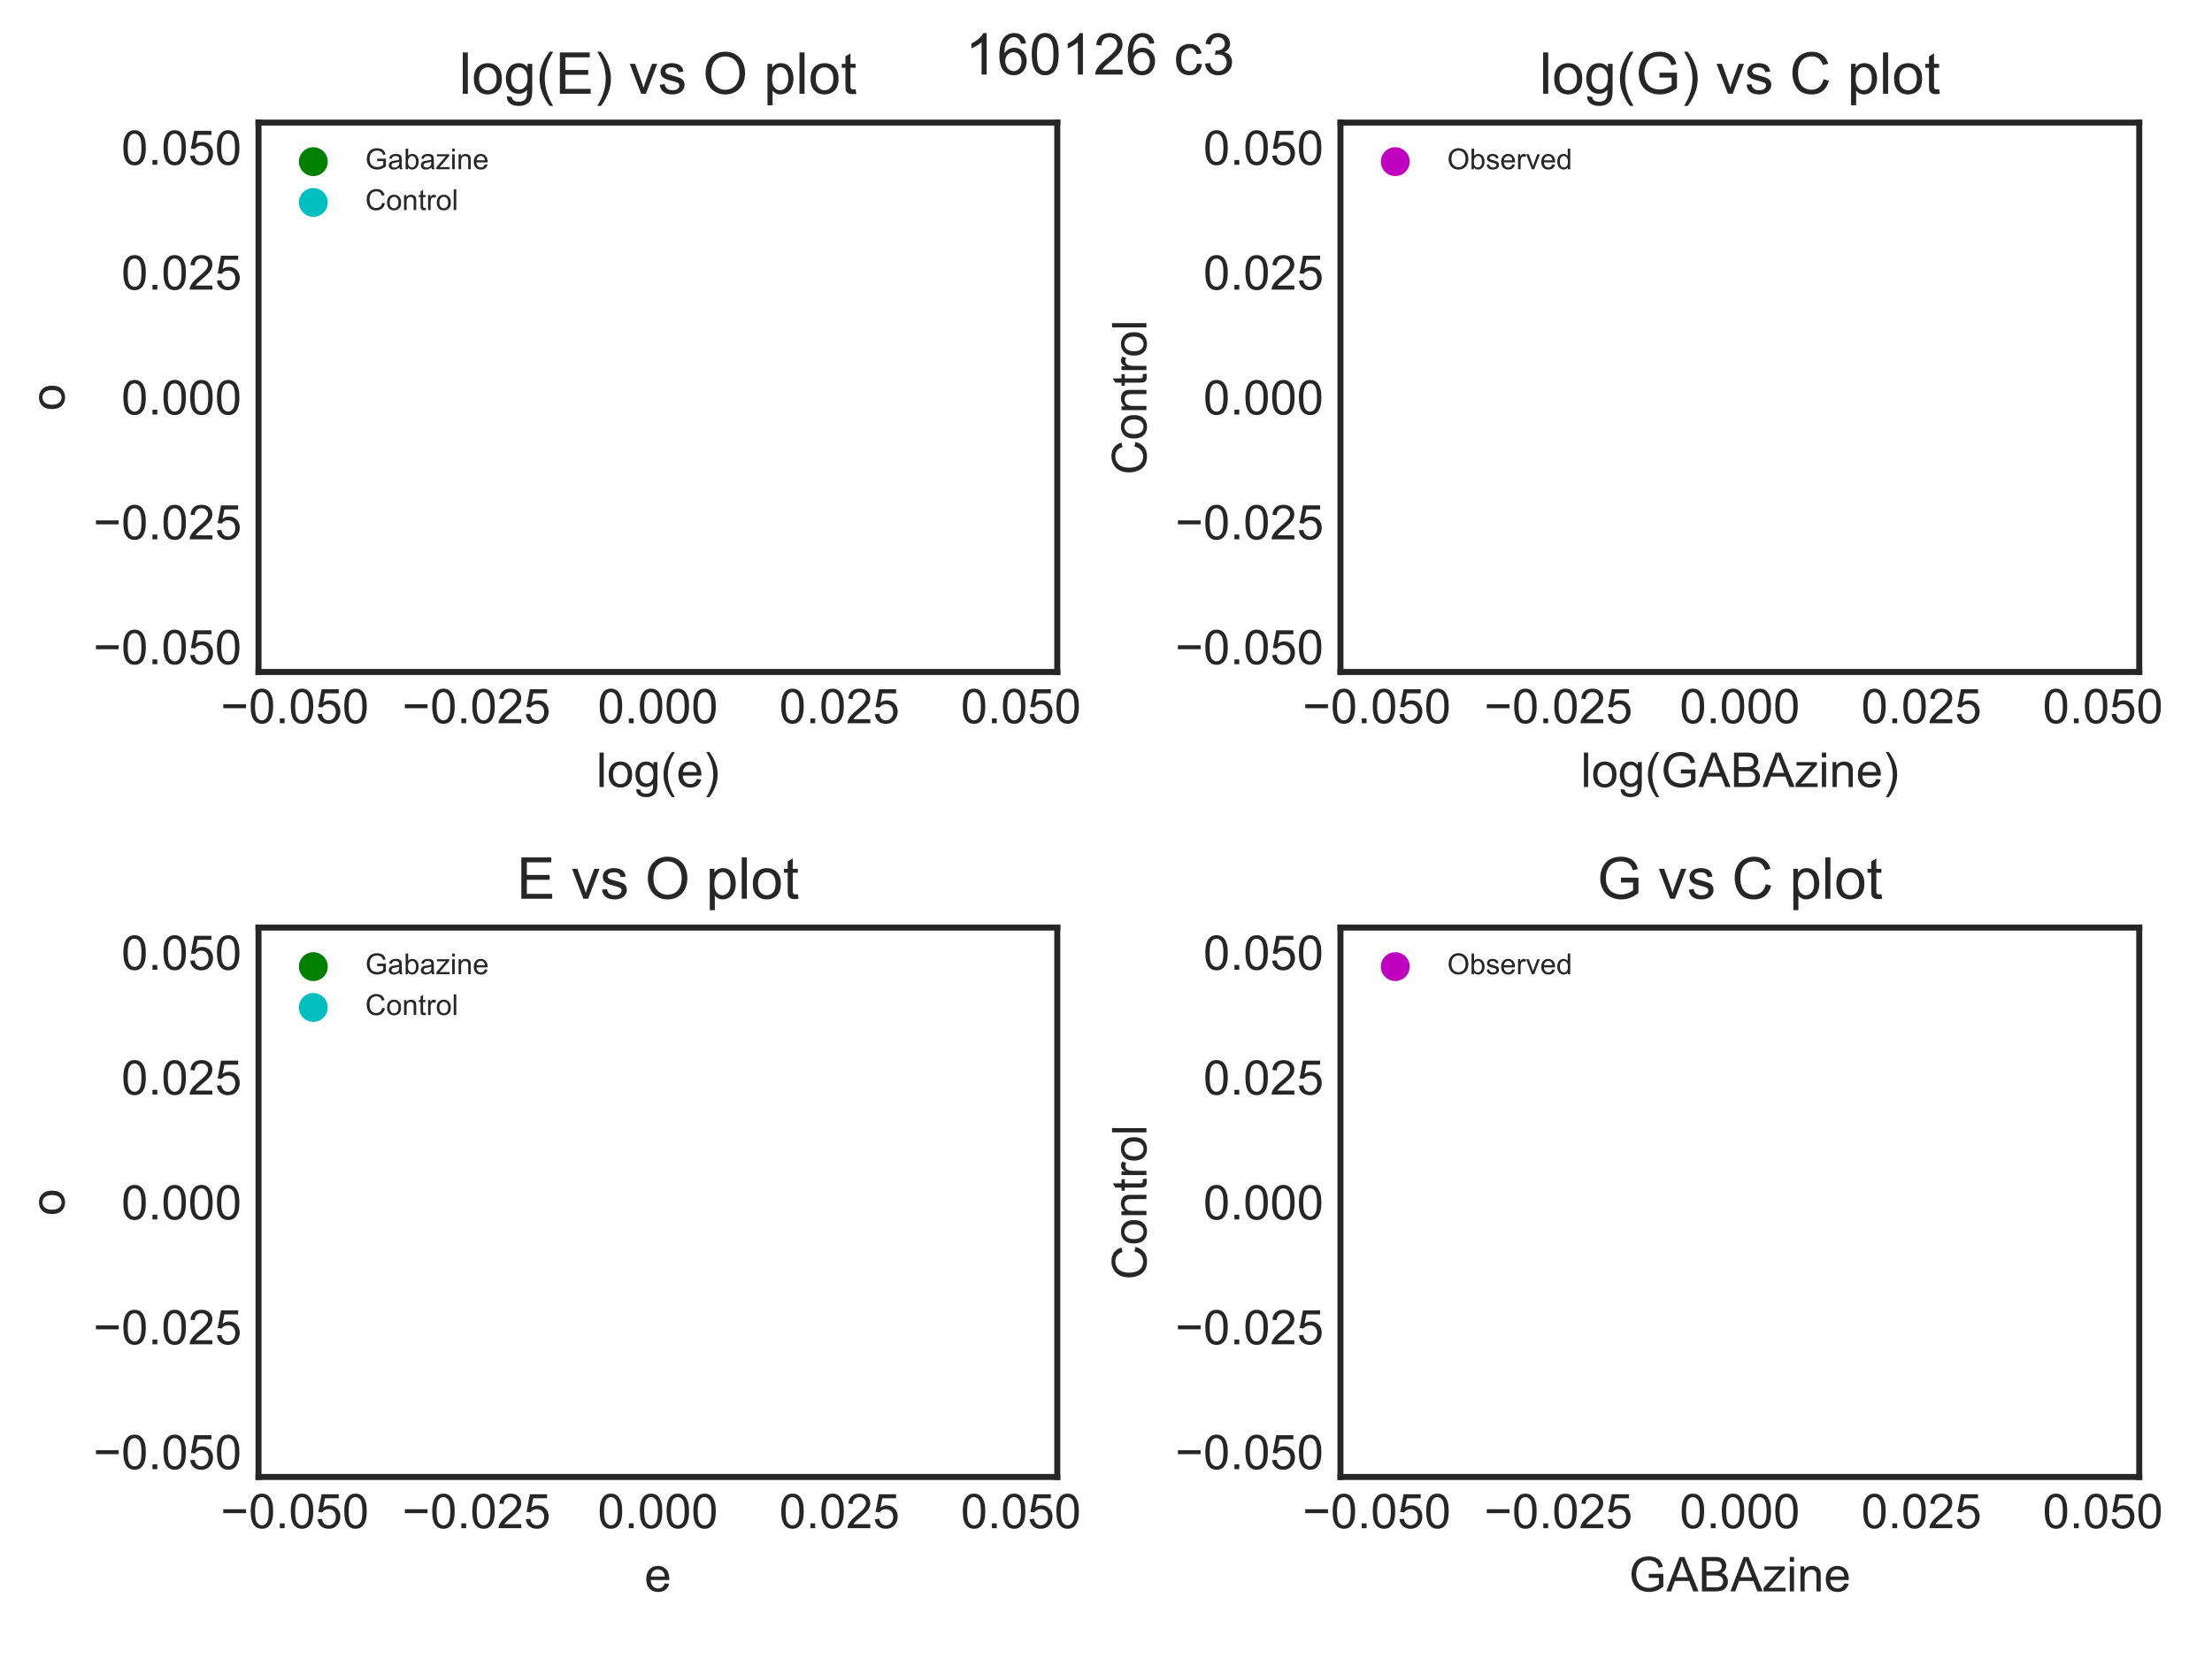 <?xml version="1.0" encoding="utf-8" standalone="no"?>
<!DOCTYPE svg PUBLIC "-//W3C//DTD SVG 1.1//EN"
  "http://www.w3.org/Graphics/SVG/1.1/DTD/svg11.dtd">
<!-- Created with matplotlib (http://matplotlib.org/) -->
<svg height="345pt" version="1.1" viewBox="0 0 460 345" width="460pt" xmlns="http://www.w3.org/2000/svg" xmlns:xlink="http://www.w3.org/1999/xlink">
 <defs>
  <style type="text/css">
*{stroke-linecap:butt;stroke-linejoin:round;}
  </style>
 </defs>
 <g id="figure_1">
  <g id="patch_1">
   <path d="M 0 345.6 
L 460.8 345.6 
L 460.8 0 
L 0 0 
z
" style="fill:#ffffff;"/>
  </g>
  <g id="axes_1">
   <g id="patch_2">
    <path d="M 53.76 139.74 
L 219.869 139.74 
L 219.869 25.496 
L 53.76 25.496 
z
" style="fill:#ffffff;"/>
   </g>
   <g id="matplotlib.axis_1">
    <g id="xtick_1">
     <g id="line2d_1"/>
     <g id="text_1">
      <!-- −0.050 -->
      <defs>
       <path d="M 52.828 31.203 
L 5.562 31.203 
L 5.562 39.406 
L 52.828 39.406 
z
" id="ArialMT-2212"/>
       <path d="M 4.156 35.297 
Q 4.156 48 6.766 55.734 
Q 9.375 63.484 14.516 67.672 
Q 19.672 71.875 27.484 71.875 
Q 33.25 71.875 37.594 69.547 
Q 41.938 67.234 44.766 62.859 
Q 47.609 58.5 49.219 52.219 
Q 50.828 45.953 50.828 35.297 
Q 50.828 22.703 48.234 14.969 
Q 45.656 7.234 40.5 3 
Q 35.359 -1.219 27.484 -1.219 
Q 17.141 -1.219 11.234 6.203 
Q 4.156 15.141 4.156 35.297 
M 13.188 35.297 
Q 13.188 17.672 17.312 11.828 
Q 21.438 6 27.484 6 
Q 33.547 6 37.672 11.859 
Q 41.797 17.719 41.797 35.297 
Q 41.797 52.984 37.672 58.781 
Q 33.547 64.594 27.391 64.594 
Q 21.344 64.594 17.719 59.469 
Q 13.188 52.938 13.188 35.297 
" id="ArialMT-30"/>
       <path d="M 9.078 0 
L 9.078 10.016 
L 19.094 10.016 
L 19.094 0 
z
" id="ArialMT-2e"/>
       <path d="M 4.156 18.75 
L 13.375 19.531 
Q 14.406 12.797 18.141 9.391 
Q 21.875 6 27.156 6 
Q 33.5 6 37.891 10.781 
Q 42.281 15.578 42.281 23.484 
Q 42.281 31 38.062 35.344 
Q 33.844 39.703 27 39.703 
Q 22.75 39.703 19.328 37.766 
Q 15.922 35.844 13.969 32.766 
L 5.719 33.844 
L 12.641 70.609 
L 48.25 70.609 
L 48.25 62.203 
L 19.672 62.203 
L 15.828 42.969 
Q 22.266 47.469 29.344 47.469 
Q 38.719 47.469 45.156 40.969 
Q 51.609 34.469 51.609 24.266 
Q 51.609 14.547 45.953 7.469 
Q 39.062 -1.219 27.156 -1.219 
Q 17.391 -1.219 11.203 4.25 
Q 5.031 9.719 4.156 18.75 
" id="ArialMT-35"/>
      </defs>
      <g style="fill:#262626;" transform="translate(45.879 150.398)scale(0.1 -0.1)">
       <use xlink:href="#ArialMT-2212"/>
       <use x="58.398" xlink:href="#ArialMT-30"/>
       <use x="114.014" xlink:href="#ArialMT-2e"/>
       <use x="141.797" xlink:href="#ArialMT-30"/>
       <use x="197.412" xlink:href="#ArialMT-35"/>
       <use x="253.027" xlink:href="#ArialMT-30"/>
      </g>
     </g>
    </g>
    <g id="xtick_2">
     <g id="line2d_2"/>
     <g id="text_2">
      <!-- −0.025 -->
      <defs>
       <path d="M 50.344 8.453 
L 50.344 0 
L 3.031 0 
Q 2.938 3.172 4.047 6.109 
Q 5.859 10.938 9.828 15.625 
Q 13.812 20.312 21.344 26.469 
Q 33.016 36.031 37.109 41.625 
Q 41.219 47.219 41.219 52.203 
Q 41.219 57.422 37.469 61 
Q 33.734 64.594 27.734 64.594 
Q 21.391 64.594 17.578 60.781 
Q 13.766 56.984 13.719 50.25 
L 4.688 51.172 
Q 5.609 61.281 11.656 66.578 
Q 17.719 71.875 27.938 71.875 
Q 38.234 71.875 44.234 66.156 
Q 50.25 60.453 50.25 52 
Q 50.25 47.703 48.484 43.547 
Q 46.734 39.406 42.656 34.812 
Q 38.578 30.219 29.109 22.219 
Q 21.188 15.578 18.938 13.203 
Q 16.703 10.844 15.234 8.453 
z
" id="ArialMT-32"/>
      </defs>
      <g style="fill:#262626;" transform="translate(83.631 150.398)scale(0.1 -0.1)">
       <use xlink:href="#ArialMT-2212"/>
       <use x="58.398" xlink:href="#ArialMT-30"/>
       <use x="114.014" xlink:href="#ArialMT-2e"/>
       <use x="141.797" xlink:href="#ArialMT-30"/>
       <use x="197.412" xlink:href="#ArialMT-32"/>
       <use x="253.027" xlink:href="#ArialMT-35"/>
      </g>
     </g>
    </g>
    <g id="xtick_3">
     <g id="line2d_3"/>
     <g id="text_3">
      <!-- 0.000 -->
      <g style="fill:#262626;" transform="translate(124.303 150.398)scale(0.1 -0.1)">
       <use xlink:href="#ArialMT-30"/>
       <use x="55.615" xlink:href="#ArialMT-2e"/>
       <use x="83.398" xlink:href="#ArialMT-30"/>
       <use x="139.014" xlink:href="#ArialMT-30"/>
       <use x="194.629" xlink:href="#ArialMT-30"/>
      </g>
     </g>
    </g>
    <g id="xtick_4">
     <g id="line2d_4"/>
     <g id="text_4">
      <!-- 0.025 -->
      <g style="fill:#262626;" transform="translate(162.055 150.398)scale(0.1 -0.1)">
       <use xlink:href="#ArialMT-30"/>
       <use x="55.615" xlink:href="#ArialMT-2e"/>
       <use x="83.398" xlink:href="#ArialMT-30"/>
       <use x="139.014" xlink:href="#ArialMT-32"/>
       <use x="194.629" xlink:href="#ArialMT-35"/>
      </g>
     </g>
    </g>
    <g id="xtick_5">
     <g id="line2d_5"/>
     <g id="text_5">
      <!-- 0.050 -->
      <g style="fill:#262626;" transform="translate(199.807 150.398)scale(0.1 -0.1)">
       <use xlink:href="#ArialMT-30"/>
       <use x="55.615" xlink:href="#ArialMT-2e"/>
       <use x="83.398" xlink:href="#ArialMT-30"/>
       <use x="139.014" xlink:href="#ArialMT-35"/>
       <use x="194.629" xlink:href="#ArialMT-30"/>
      </g>
     </g>
    </g>
    <g id="text_6">
     <!-- log(e) -->
     <defs>
      <path d="M 6.391 0 
L 6.391 71.578 
L 15.188 71.578 
L 15.188 0 
z
" id="ArialMT-6c"/>
      <path d="M 3.328 25.922 
Q 3.328 40.328 11.328 47.266 
Q 18.016 53.031 27.641 53.031 
Q 38.328 53.031 45.109 46.016 
Q 51.906 39.016 51.906 26.656 
Q 51.906 16.656 48.906 10.906 
Q 45.906 5.172 40.156 2 
Q 34.422 -1.172 27.641 -1.172 
Q 16.75 -1.172 10.031 5.812 
Q 3.328 12.797 3.328 25.922 
M 12.359 25.922 
Q 12.359 15.969 16.703 11.016 
Q 21.047 6.062 27.641 6.062 
Q 34.188 6.062 38.531 11.031 
Q 42.875 16.016 42.875 26.219 
Q 42.875 35.844 38.5 40.797 
Q 34.125 45.75 27.641 45.75 
Q 21.047 45.75 16.703 40.812 
Q 12.359 35.891 12.359 25.922 
" id="ArialMT-6f"/>
      <path d="M 4.984 -4.297 
L 13.531 -5.562 
Q 14.062 -9.516 16.5 -11.328 
Q 19.781 -13.766 25.438 -13.766 
Q 31.547 -13.766 34.859 -11.328 
Q 38.188 -8.891 39.359 -4.5 
Q 40.047 -1.812 39.984 6.781 
Q 34.234 0 25.641 0 
Q 14.938 0 9.078 7.719 
Q 3.219 15.438 3.219 26.219 
Q 3.219 33.641 5.906 39.906 
Q 8.594 46.188 13.688 49.609 
Q 18.797 53.031 25.688 53.031 
Q 34.859 53.031 40.828 45.609 
L 40.828 51.859 
L 48.922 51.859 
L 48.922 7.031 
Q 48.922 -5.078 46.453 -10.125 
Q 44 -15.188 38.641 -18.109 
Q 33.297 -21.047 25.484 -21.047 
Q 16.219 -21.047 10.5 -16.875 
Q 4.781 -12.703 4.984 -4.297 
M 12.25 26.859 
Q 12.25 16.656 16.297 11.969 
Q 20.359 7.281 26.469 7.281 
Q 32.516 7.281 36.609 11.938 
Q 40.719 16.609 40.719 26.562 
Q 40.719 36.078 36.5 40.906 
Q 32.281 45.75 26.312 45.75 
Q 20.453 45.75 16.344 40.984 
Q 12.25 36.234 12.25 26.859 
" id="ArialMT-67"/>
      <path d="M 23.391 -21.047 
Q 16.109 -11.859 11.078 0.438 
Q 6.062 12.75 6.062 25.922 
Q 6.062 37.547 9.812 48.188 
Q 14.203 60.547 23.391 72.797 
L 29.688 72.797 
Q 23.781 62.641 21.875 58.297 
Q 18.891 51.562 17.188 44.234 
Q 15.094 35.109 15.094 25.875 
Q 15.094 2.391 29.688 -21.047 
z
" id="ArialMT-28"/>
      <path d="M 42.094 16.703 
L 51.172 15.578 
Q 49.031 7.625 43.219 3.219 
Q 37.406 -1.172 28.375 -1.172 
Q 17 -1.172 10.328 5.828 
Q 3.656 12.844 3.656 25.484 
Q 3.656 38.578 10.391 45.797 
Q 17.141 53.031 27.875 53.031 
Q 38.281 53.031 44.875 45.953 
Q 51.469 38.875 51.469 26.031 
Q 51.469 25.25 51.422 23.688 
L 12.75 23.688 
Q 13.234 15.141 17.578 10.594 
Q 21.922 6.062 28.422 6.062 
Q 33.25 6.062 36.672 8.594 
Q 40.094 11.141 42.094 16.703 
M 13.234 30.906 
L 42.188 30.906 
Q 41.609 37.453 38.875 40.719 
Q 34.672 45.797 27.984 45.797 
Q 21.922 45.797 17.797 41.75 
Q 13.672 37.703 13.234 30.906 
" id="ArialMT-65"/>
      <path d="M 12.359 -21.047 
L 6.062 -21.047 
Q 20.656 2.391 20.656 25.875 
Q 20.656 35.062 18.562 44.094 
Q 16.891 51.422 13.922 58.156 
Q 12.016 62.547 6.062 72.797 
L 12.359 72.797 
Q 21.531 60.547 25.922 48.188 
Q 29.688 37.547 29.688 25.922 
Q 29.688 12.75 24.625 0.438 
Q 19.578 -11.859 12.359 -21.047 
" id="ArialMT-29"/>
     </defs>
     <g style="fill:#262626;" transform="translate(124.032 163.665)scale(0.1 -0.1)">
      <use xlink:href="#ArialMT-6c"/>
      <use x="22.217" xlink:href="#ArialMT-6f"/>
      <use x="77.832" xlink:href="#ArialMT-67"/>
      <use x="133.447" xlink:href="#ArialMT-28"/>
      <use x="166.748" xlink:href="#ArialMT-65"/>
      <use x="222.363" xlink:href="#ArialMT-29"/>
     </g>
    </g>
   </g>
   <g id="matplotlib.axis_2">
    <g id="ytick_1">
     <g id="line2d_6"/>
     <g id="text_7">
      <!-- −0.050 -->
      <g style="fill:#262626;" transform="translate(19.398 138.126)scale(0.1 -0.1)">
       <use xlink:href="#ArialMT-2212"/>
       <use x="58.398" xlink:href="#ArialMT-30"/>
       <use x="114.014" xlink:href="#ArialMT-2e"/>
       <use x="141.797" xlink:href="#ArialMT-30"/>
       <use x="197.412" xlink:href="#ArialMT-35"/>
       <use x="253.027" xlink:href="#ArialMT-30"/>
      </g>
     </g>
    </g>
    <g id="ytick_2">
     <g id="line2d_7"/>
     <g id="text_8">
      <!-- −0.025 -->
      <g style="fill:#262626;" transform="translate(19.398 112.162)scale(0.1 -0.1)">
       <use xlink:href="#ArialMT-2212"/>
       <use x="58.398" xlink:href="#ArialMT-30"/>
       <use x="114.014" xlink:href="#ArialMT-2e"/>
       <use x="141.797" xlink:href="#ArialMT-30"/>
       <use x="197.412" xlink:href="#ArialMT-32"/>
       <use x="253.027" xlink:href="#ArialMT-35"/>
      </g>
     </g>
    </g>
    <g id="ytick_3">
     <g id="line2d_8"/>
     <g id="text_9">
      <!-- 0.000 -->
      <g style="fill:#262626;" transform="translate(25.238 86.197)scale(0.1 -0.1)">
       <use xlink:href="#ArialMT-30"/>
       <use x="55.615" xlink:href="#ArialMT-2e"/>
       <use x="83.398" xlink:href="#ArialMT-30"/>
       <use x="139.014" xlink:href="#ArialMT-30"/>
       <use x="194.629" xlink:href="#ArialMT-30"/>
      </g>
     </g>
    </g>
    <g id="ytick_4">
     <g id="line2d_9"/>
     <g id="text_10">
      <!-- 0.025 -->
      <g style="fill:#262626;" transform="translate(25.238 60.233)scale(0.1 -0.1)">
       <use xlink:href="#ArialMT-30"/>
       <use x="55.615" xlink:href="#ArialMT-2e"/>
       <use x="83.398" xlink:href="#ArialMT-30"/>
       <use x="139.014" xlink:href="#ArialMT-32"/>
       <use x="194.629" xlink:href="#ArialMT-35"/>
      </g>
     </g>
    </g>
    <g id="ytick_5">
     <g id="line2d_10"/>
     <g id="text_11">
      <!-- 0.050 -->
      <g style="fill:#262626;" transform="translate(25.238 34.268)scale(0.1 -0.1)">
       <use xlink:href="#ArialMT-30"/>
       <use x="55.615" xlink:href="#ArialMT-2e"/>
       <use x="83.398" xlink:href="#ArialMT-30"/>
       <use x="139.014" xlink:href="#ArialMT-35"/>
       <use x="194.629" xlink:href="#ArialMT-30"/>
      </g>
     </g>
    </g>
    <g id="text_12">
     <!-- o -->
     <g style="fill:#262626;" transform="translate(13.41 85.399)rotate(-90)scale(0.1 -0.1)">
      <use xlink:href="#ArialMT-6f"/>
     </g>
    </g>
   </g>
   <g id="PathCollection_1">
    <path clip-path="url(#p586251bfc8)" d="M 0 348.6 
C 0.796 348.6 1.559 348.284 2.121 347.721 
C 2.684 347.159 3 346.396 3 345.6 
C 3 344.804 2.684 344.041 2.121 343.479 
C 1.559 342.916 0.796 342.6 0 342.6 
C -0.796 342.6 -1.559 342.916 -2.121 343.479 
C -2.684 344.041 -3 344.804 -3 345.6 
C -3 346.396 -2.684 347.159 -2.121 347.721 
C -1.559 348.284 -0.796 348.6 0 348.6 
z
" style="fill:#008000;"/>
   </g>
   <g id="PathCollection_2">
    <path clip-path="url(#p586251bfc8)" d="M 0 348.6 
C 0.796 348.6 1.559 348.284 2.121 347.721 
C 2.684 347.159 3 346.396 3 345.6 
C 3 344.804 2.684 344.041 2.121 343.479 
C 1.559 342.916 0.796 342.6 0 342.6 
C -0.796 342.6 -1.559 342.916 -2.121 343.479 
C -2.684 344.041 -3 344.804 -3 345.6 
C -3 346.396 -2.684 347.159 -2.121 347.721 
C -1.559 348.284 -0.796 348.6 0 348.6 
z
" style="fill:#00bfbf;"/>
   </g>
   <g id="patch_3">
    <path d="M 53.76 139.74 
L 53.76 25.496 
" style="fill:none;stroke:#262626;stroke-linecap:square;stroke-linejoin:miter;stroke-width:1.25;"/>
   </g>
   <g id="patch_4">
    <path d="M 219.869 139.74 
L 219.869 25.496 
" style="fill:none;stroke:#262626;stroke-linecap:square;stroke-linejoin:miter;stroke-width:1.25;"/>
   </g>
   <g id="patch_5">
    <path d="M 53.76 139.74 
L 219.869 139.74 
" style="fill:none;stroke:#262626;stroke-linecap:square;stroke-linejoin:miter;stroke-width:1.25;"/>
   </g>
   <g id="patch_6">
    <path d="M 53.76 25.496 
L 219.869 25.496 
" style="fill:none;stroke:#262626;stroke-linecap:square;stroke-linejoin:miter;stroke-width:1.25;"/>
   </g>
   <g id="text_13">
    <!-- log(E) vs O plot -->
    <defs>
     <path d="M 7.906 0 
L 7.906 71.578 
L 59.672 71.578 
L 59.672 63.141 
L 17.391 63.141 
L 17.391 41.219 
L 56.984 41.219 
L 56.984 32.812 
L 17.391 32.812 
L 17.391 8.453 
L 61.328 8.453 
L 61.328 0 
z
" id="ArialMT-45"/>
     <path id="ArialMT-20"/>
     <path d="M 21 0 
L 1.266 51.859 
L 10.547 51.859 
L 21.688 20.797 
Q 23.484 15.766 25 10.359 
Q 26.172 14.453 28.266 20.219 
L 39.797 51.859 
L 48.828 51.859 
L 29.203 0 
z
" id="ArialMT-76"/>
     <path d="M 3.078 15.484 
L 11.766 16.844 
Q 12.5 11.625 15.844 8.844 
Q 19.188 6.062 25.203 6.062 
Q 31.25 6.062 34.172 8.516 
Q 37.109 10.984 37.109 14.312 
Q 37.109 17.281 34.516 19 
Q 32.719 20.172 25.531 21.969 
Q 15.875 24.422 12.141 26.203 
Q 8.406 27.984 6.469 31.125 
Q 4.547 34.281 4.547 38.094 
Q 4.547 41.547 6.125 44.5 
Q 7.719 47.469 10.453 49.422 
Q 12.5 50.922 16.031 51.969 
Q 19.578 53.031 23.641 53.031 
Q 29.734 53.031 34.344 51.266 
Q 38.969 49.516 41.156 46.5 
Q 43.359 43.5 44.188 38.484 
L 35.594 37.312 
Q 35.016 41.312 32.203 43.547 
Q 29.391 45.797 24.266 45.797 
Q 18.219 45.797 15.625 43.797 
Q 13.031 41.797 13.031 39.109 
Q 13.031 37.406 14.109 36.031 
Q 15.188 34.625 17.484 33.688 
Q 18.797 33.203 25.25 31.453 
Q 34.578 28.953 38.25 27.359 
Q 41.938 25.781 44.031 22.75 
Q 46.141 19.734 46.141 15.234 
Q 46.141 10.844 43.578 6.953 
Q 41.016 3.078 36.172 0.953 
Q 31.344 -1.172 25.25 -1.172 
Q 15.141 -1.172 9.844 3.031 
Q 4.547 7.234 3.078 15.484 
" id="ArialMT-73"/>
     <path d="M 4.828 34.859 
Q 4.828 52.688 14.391 62.766 
Q 23.969 72.859 39.109 72.859 
Q 49.031 72.859 56.984 68.109 
Q 64.938 63.375 69.109 54.906 
Q 73.297 46.438 73.297 35.688 
Q 73.297 24.812 68.891 16.219 
Q 64.5 7.625 56.438 3.203 
Q 48.391 -1.219 39.062 -1.219 
Q 28.953 -1.219 20.984 3.656 
Q 13.031 8.547 8.922 16.984 
Q 4.828 25.438 4.828 34.859 
M 14.594 34.719 
Q 14.594 21.781 21.547 14.328 
Q 28.516 6.891 39.016 6.891 
Q 49.703 6.891 56.609 14.406 
Q 63.531 21.922 63.531 35.75 
Q 63.531 44.484 60.578 51 
Q 57.625 57.516 51.922 61.109 
Q 46.234 64.703 39.156 64.703 
Q 29.109 64.703 21.844 57.781 
Q 14.594 50.875 14.594 34.719 
" id="ArialMT-4f"/>
     <path d="M 6.594 -19.875 
L 6.594 51.859 
L 14.594 51.859 
L 14.594 45.125 
Q 17.438 49.078 21 51.047 
Q 24.562 53.031 29.641 53.031 
Q 36.281 53.031 41.359 49.609 
Q 46.438 46.188 49.016 39.953 
Q 51.609 33.734 51.609 26.312 
Q 51.609 18.359 48.75 11.984 
Q 45.906 5.609 40.453 2.219 
Q 35.016 -1.172 29 -1.172 
Q 24.609 -1.172 21.109 0.688 
Q 17.625 2.547 15.375 5.375 
L 15.375 -19.875 
z
M 14.547 25.641 
Q 14.547 15.625 18.594 10.844 
Q 22.656 6.062 28.422 6.062 
Q 34.281 6.062 38.453 11.016 
Q 42.625 15.969 42.625 26.375 
Q 42.625 36.281 38.547 41.203 
Q 34.469 46.141 28.812 46.141 
Q 23.188 46.141 18.859 40.891 
Q 14.547 35.641 14.547 25.641 
" id="ArialMT-70"/>
     <path d="M 25.781 7.859 
L 27.047 0.094 
Q 23.344 -0.688 20.406 -0.688 
Q 15.625 -0.688 12.984 0.828 
Q 10.359 2.344 9.281 4.812 
Q 8.203 7.281 8.203 15.188 
L 8.203 45.016 
L 1.766 45.016 
L 1.766 51.859 
L 8.203 51.859 
L 8.203 64.703 
L 16.938 69.969 
L 16.938 51.859 
L 25.781 51.859 
L 25.781 45.016 
L 16.938 45.016 
L 16.938 14.703 
Q 16.938 10.938 17.406 9.859 
Q 17.875 8.797 18.922 8.156 
Q 19.969 7.516 21.922 7.516 
Q 23.391 7.516 25.781 7.859 
" id="ArialMT-74"/>
    </defs>
    <g style="fill:#262626;" transform="translate(95.47 19.496)scale(0.12 -0.12)">
     <use xlink:href="#ArialMT-6c"/>
     <use x="22.217" xlink:href="#ArialMT-6f"/>
     <use x="77.832" xlink:href="#ArialMT-67"/>
     <use x="133.447" xlink:href="#ArialMT-28"/>
     <use x="166.748" xlink:href="#ArialMT-45"/>
     <use x="233.447" xlink:href="#ArialMT-29"/>
     <use x="266.748" xlink:href="#ArialMT-20"/>
     <use x="294.531" xlink:href="#ArialMT-76"/>
     <use x="344.531" xlink:href="#ArialMT-73"/>
     <use x="394.531" xlink:href="#ArialMT-20"/>
     <use x="422.314" xlink:href="#ArialMT-4f"/>
     <use x="500.098" xlink:href="#ArialMT-20"/>
     <use x="527.881" xlink:href="#ArialMT-70"/>
     <use x="583.496" xlink:href="#ArialMT-6c"/>
     <use x="605.713" xlink:href="#ArialMT-6f"/>
     <use x="661.328" xlink:href="#ArialMT-74"/>
    </g>
   </g>
   <g id="legend_1">
    <g id="PathCollection_3">
     <path d="M 65.16 36.616 
C 65.956 36.616 66.719 36.3 67.281 35.737 
C 67.844 35.175 68.16 34.412 68.16 33.616 
C 68.16 32.82 67.844 32.057 67.281 31.495 
C 66.719 30.932 65.956 30.616 65.16 30.616 
C 64.364 30.616 63.601 30.932 63.039 31.495 
C 62.476 32.057 62.16 32.82 62.16 33.616 
C 62.16 34.412 62.476 35.175 63.039 35.737 
C 63.601 36.3 64.364 36.616 65.16 36.616 
z
" style="fill:#008000;"/>
    </g>
    <g id="text_14">
     <!-- Gabazine -->
     <defs>
      <path d="M 41.219 28.078 
L 41.219 36.469 
L 71.531 36.531 
L 71.531 9.969 
Q 64.547 4.391 57.125 1.578 
Q 49.703 -1.219 41.891 -1.219 
Q 31.344 -1.219 22.719 3.297 
Q 14.109 7.812 9.719 16.359 
Q 5.328 24.906 5.328 35.453 
Q 5.328 45.906 9.688 54.953 
Q 14.062 64.016 22.266 68.406 
Q 30.469 72.797 41.156 72.797 
Q 48.922 72.797 55.188 70.281 
Q 61.469 67.781 65.031 63.281 
Q 68.609 58.797 70.453 51.562 
L 61.922 49.219 
Q 60.297 54.688 57.906 57.812 
Q 55.516 60.938 51.062 62.812 
Q 46.625 64.703 41.219 64.703 
Q 34.719 64.703 29.984 62.719 
Q 25.25 60.75 22.344 57.516 
Q 19.438 54.297 17.828 50.438 
Q 15.094 43.797 15.094 36.031 
Q 15.094 26.469 18.391 20.016 
Q 21.688 13.578 27.984 10.453 
Q 34.281 7.328 41.359 7.328 
Q 47.516 7.328 53.375 9.688 
Q 59.234 12.062 62.25 14.75 
L 62.25 28.078 
z
" id="ArialMT-47"/>
      <path d="M 40.438 6.391 
Q 35.547 2.25 31.031 0.531 
Q 26.516 -1.172 21.344 -1.172 
Q 12.797 -1.172 8.203 3 
Q 3.609 7.172 3.609 13.672 
Q 3.609 17.484 5.344 20.625 
Q 7.078 23.781 9.891 25.688 
Q 12.703 27.594 16.219 28.562 
Q 18.797 29.25 24.031 29.891 
Q 34.672 31.156 39.703 32.906 
Q 39.75 34.719 39.75 35.203 
Q 39.75 40.578 37.25 42.781 
Q 33.891 45.75 27.25 45.75 
Q 21.047 45.75 18.094 43.578 
Q 15.141 41.406 13.719 35.891 
L 5.125 37.062 
Q 6.297 42.578 8.984 45.969 
Q 11.672 49.359 16.75 51.188 
Q 21.828 53.031 28.516 53.031 
Q 35.156 53.031 39.297 51.469 
Q 43.453 49.906 45.406 47.531 
Q 47.359 45.172 48.141 41.547 
Q 48.578 39.312 48.578 33.453 
L 48.578 21.734 
Q 48.578 9.469 49.141 6.219 
Q 49.703 2.984 51.375 0 
L 42.188 0 
Q 40.828 2.734 40.438 6.391 
M 39.703 26.031 
Q 34.906 24.078 25.344 22.703 
Q 19.922 21.922 17.672 20.938 
Q 15.438 19.969 14.203 18.094 
Q 12.984 16.219 12.984 13.922 
Q 12.984 10.406 15.641 8.062 
Q 18.312 5.719 23.438 5.719 
Q 28.516 5.719 32.469 7.938 
Q 36.422 10.156 38.281 14.016 
Q 39.703 17 39.703 22.797 
z
" id="ArialMT-61"/>
      <path d="M 14.703 0 
L 6.547 0 
L 6.547 71.578 
L 15.328 71.578 
L 15.328 46.047 
Q 20.906 53.031 29.547 53.031 
Q 34.328 53.031 38.594 51.094 
Q 42.875 49.172 45.625 45.672 
Q 48.391 42.188 49.953 37.25 
Q 51.516 32.328 51.516 26.703 
Q 51.516 13.375 44.922 6.094 
Q 38.328 -1.172 29.109 -1.172 
Q 19.922 -1.172 14.703 6.5 
z
M 14.594 26.312 
Q 14.594 17 17.141 12.844 
Q 21.297 6.062 28.375 6.062 
Q 34.125 6.062 38.328 11.062 
Q 42.531 16.062 42.531 25.984 
Q 42.531 36.141 38.5 40.969 
Q 34.469 45.797 28.766 45.797 
Q 23 45.797 18.797 40.797 
Q 14.594 35.797 14.594 26.312 
" id="ArialMT-62"/>
      <path d="M 1.953 0 
L 1.953 7.125 
L 34.969 45.016 
Q 29.344 44.734 25.047 44.734 
L 3.906 44.734 
L 3.906 51.859 
L 46.297 51.859 
L 46.297 46.047 
L 18.219 13.141 
L 12.797 7.125 
Q 18.703 7.562 23.875 7.562 
L 47.859 7.562 
L 47.859 0 
z
" id="ArialMT-7a"/>
      <path d="M 6.641 61.469 
L 6.641 71.578 
L 15.438 71.578 
L 15.438 61.469 
z
M 6.641 0 
L 6.641 51.859 
L 15.438 51.859 
L 15.438 0 
z
" id="ArialMT-69"/>
      <path d="M 6.594 0 
L 6.594 51.859 
L 14.5 51.859 
L 14.5 44.484 
Q 20.219 53.031 31 53.031 
Q 35.688 53.031 39.625 51.344 
Q 43.562 49.656 45.516 46.922 
Q 47.469 44.188 48.25 40.438 
Q 48.734 37.984 48.734 31.891 
L 48.734 0 
L 39.938 0 
L 39.938 31.547 
Q 39.938 36.922 38.906 39.578 
Q 37.891 42.234 35.281 43.812 
Q 32.672 45.406 29.156 45.406 
Q 23.531 45.406 19.453 41.844 
Q 15.375 38.281 15.375 28.328 
L 15.375 0 
z
" id="ArialMT-6e"/>
     </defs>
     <g style="fill:#262626;" transform="translate(75.96 35.191)scale(0.06 -0.06)">
      <use xlink:href="#ArialMT-47"/>
      <use x="77.783" xlink:href="#ArialMT-61"/>
      <use x="133.398" xlink:href="#ArialMT-62"/>
      <use x="189.014" xlink:href="#ArialMT-61"/>
      <use x="244.629" xlink:href="#ArialMT-7a"/>
      <use x="294.629" xlink:href="#ArialMT-69"/>
      <use x="316.846" xlink:href="#ArialMT-6e"/>
      <use x="372.461" xlink:href="#ArialMT-65"/>
     </g>
    </g>
    <g id="PathCollection_4">
     <path d="M 65.16 45.103 
C 65.956 45.103 66.719 44.787 67.281 44.224 
C 67.844 43.662 68.16 42.899 68.16 42.103 
C 68.16 41.308 67.844 40.544 67.281 39.982 
C 66.719 39.419 65.956 39.103 65.16 39.103 
C 64.364 39.103 63.601 39.419 63.039 39.982 
C 62.476 40.544 62.16 41.308 62.16 42.103 
C 62.16 42.899 62.476 43.662 63.039 44.224 
C 63.601 44.787 64.364 45.103 65.16 45.103 
z
" style="fill:#00bfbf;"/>
    </g>
    <g id="text_15">
     <!-- Control -->
     <defs>
      <path d="M 58.797 25.094 
L 68.266 22.703 
Q 65.281 11.031 57.547 4.906 
Q 49.812 -1.219 38.625 -1.219 
Q 27.047 -1.219 19.797 3.484 
Q 12.547 8.203 8.766 17.141 
Q 4.984 26.078 4.984 36.328 
Q 4.984 47.516 9.25 55.828 
Q 13.531 64.156 21.406 68.469 
Q 29.297 72.797 38.766 72.797 
Q 49.516 72.797 56.828 67.328 
Q 64.156 61.859 67.047 51.953 
L 57.719 49.75 
Q 55.219 57.562 50.484 61.125 
Q 45.75 64.703 38.578 64.703 
Q 30.328 64.703 24.781 60.734 
Q 19.234 56.781 16.984 50.109 
Q 14.75 43.453 14.75 36.375 
Q 14.75 27.25 17.406 20.438 
Q 20.062 13.625 25.672 10.25 
Q 31.297 6.891 37.844 6.891 
Q 45.797 6.891 51.312 11.469 
Q 56.844 16.062 58.797 25.094 
" id="ArialMT-43"/>
      <path d="M 6.5 0 
L 6.5 51.859 
L 14.406 51.859 
L 14.406 44 
Q 17.438 49.516 20 51.266 
Q 22.562 53.031 25.641 53.031 
Q 30.078 53.031 34.672 50.203 
L 31.641 42.047 
Q 28.422 43.953 25.203 43.953 
Q 22.312 43.953 20.016 42.219 
Q 17.719 40.484 16.75 37.406 
Q 15.281 32.719 15.281 27.156 
L 15.281 0 
z
" id="ArialMT-72"/>
     </defs>
     <g style="fill:#262626;" transform="translate(75.96 43.678)scale(0.06 -0.06)">
      <use xlink:href="#ArialMT-43"/>
      <use x="72.217" xlink:href="#ArialMT-6f"/>
      <use x="127.832" xlink:href="#ArialMT-6e"/>
      <use x="183.447" xlink:href="#ArialMT-74"/>
      <use x="211.23" xlink:href="#ArialMT-72"/>
      <use x="244.531" xlink:href="#ArialMT-6f"/>
      <use x="300.146" xlink:href="#ArialMT-6c"/>
     </g>
    </g>
   </g>
  </g>
  <g id="axes_2">
   <g id="patch_7">
    <path d="M 278.76 139.74 
L 444.869 139.74 
L 444.869 25.496 
L 278.76 25.496 
z
" style="fill:#ffffff;"/>
   </g>
   <g id="matplotlib.axis_3">
    <g id="xtick_6">
     <g id="line2d_11"/>
     <g id="text_16">
      <!-- −0.050 -->
      <g style="fill:#262626;" transform="translate(270.879 150.398)scale(0.1 -0.1)">
       <use xlink:href="#ArialMT-2212"/>
       <use x="58.398" xlink:href="#ArialMT-30"/>
       <use x="114.014" xlink:href="#ArialMT-2e"/>
       <use x="141.797" xlink:href="#ArialMT-30"/>
       <use x="197.412" xlink:href="#ArialMT-35"/>
       <use x="253.027" xlink:href="#ArialMT-30"/>
      </g>
     </g>
    </g>
    <g id="xtick_7">
     <g id="line2d_12"/>
     <g id="text_17">
      <!-- −0.025 -->
      <g style="fill:#262626;" transform="translate(308.631 150.398)scale(0.1 -0.1)">
       <use xlink:href="#ArialMT-2212"/>
       <use x="58.398" xlink:href="#ArialMT-30"/>
       <use x="114.014" xlink:href="#ArialMT-2e"/>
       <use x="141.797" xlink:href="#ArialMT-30"/>
       <use x="197.412" xlink:href="#ArialMT-32"/>
       <use x="253.027" xlink:href="#ArialMT-35"/>
      </g>
     </g>
    </g>
    <g id="xtick_8">
     <g id="line2d_13"/>
     <g id="text_18">
      <!-- 0.000 -->
      <g style="fill:#262626;" transform="translate(349.303 150.398)scale(0.1 -0.1)">
       <use xlink:href="#ArialMT-30"/>
       <use x="55.615" xlink:href="#ArialMT-2e"/>
       <use x="83.398" xlink:href="#ArialMT-30"/>
       <use x="139.014" xlink:href="#ArialMT-30"/>
       <use x="194.629" xlink:href="#ArialMT-30"/>
      </g>
     </g>
    </g>
    <g id="xtick_9">
     <g id="line2d_14"/>
     <g id="text_19">
      <!-- 0.025 -->
      <g style="fill:#262626;" transform="translate(387.055 150.398)scale(0.1 -0.1)">
       <use xlink:href="#ArialMT-30"/>
       <use x="55.615" xlink:href="#ArialMT-2e"/>
       <use x="83.398" xlink:href="#ArialMT-30"/>
       <use x="139.014" xlink:href="#ArialMT-32"/>
       <use x="194.629" xlink:href="#ArialMT-35"/>
      </g>
     </g>
    </g>
    <g id="xtick_10">
     <g id="line2d_15"/>
     <g id="text_20">
      <!-- 0.050 -->
      <g style="fill:#262626;" transform="translate(424.807 150.398)scale(0.1 -0.1)">
       <use xlink:href="#ArialMT-30"/>
       <use x="55.615" xlink:href="#ArialMT-2e"/>
       <use x="83.398" xlink:href="#ArialMT-30"/>
       <use x="139.014" xlink:href="#ArialMT-35"/>
       <use x="194.629" xlink:href="#ArialMT-30"/>
      </g>
     </g>
    </g>
    <g id="text_21">
     <!-- log(GABAzine) -->
     <defs>
      <path d="M -0.141 0 
L 27.344 71.578 
L 37.547 71.578 
L 66.844 0 
L 56.062 0 
L 47.703 21.688 
L 17.781 21.688 
L 9.906 0 
z
M 20.516 29.391 
L 44.781 29.391 
L 37.312 49.219 
Q 33.891 58.25 32.234 64.062 
Q 30.859 57.172 28.375 50.391 
z
" id="ArialMT-41"/>
      <path d="M 7.328 0 
L 7.328 71.578 
L 34.188 71.578 
Q 42.391 71.578 47.344 69.406 
Q 52.297 67.234 55.094 62.719 
Q 57.906 58.203 57.906 53.266 
Q 57.906 48.688 55.422 44.625 
Q 52.938 40.578 47.906 38.094 
Q 54.391 36.188 57.875 31.594 
Q 61.375 27 61.375 20.75 
Q 61.375 15.719 59.25 11.391 
Q 57.125 7.078 54 4.734 
Q 50.875 2.391 46.156 1.188 
Q 41.453 0 34.625 0 
z
M 16.797 41.5 
L 32.281 41.5 
Q 38.578 41.5 41.312 42.328 
Q 44.922 43.406 46.75 45.891 
Q 48.578 48.391 48.578 52.156 
Q 48.578 55.719 46.875 58.422 
Q 45.172 61.141 41.984 62.141 
Q 38.812 63.141 31.109 63.141 
L 16.797 63.141 
z
M 16.797 8.453 
L 34.625 8.453 
Q 39.203 8.453 41.062 8.797 
Q 44.344 9.375 46.531 10.734 
Q 48.734 12.109 50.141 14.719 
Q 51.562 17.328 51.562 20.75 
Q 51.562 24.75 49.516 27.703 
Q 47.469 30.672 43.828 31.859 
Q 40.188 33.062 33.344 33.062 
L 16.797 33.062 
z
" id="ArialMT-42"/>
     </defs>
     <g style="fill:#262626;" transform="translate(328.746 163.665)scale(0.1 -0.1)">
      <use xlink:href="#ArialMT-6c"/>
      <use x="22.217" xlink:href="#ArialMT-6f"/>
      <use x="77.832" xlink:href="#ArialMT-67"/>
      <use x="133.447" xlink:href="#ArialMT-28"/>
      <use x="166.748" xlink:href="#ArialMT-47"/>
      <use x="244.531" xlink:href="#ArialMT-41"/>
      <use x="311.23" xlink:href="#ArialMT-42"/>
      <use x="377.93" xlink:href="#ArialMT-41"/>
      <use x="444.629" xlink:href="#ArialMT-7a"/>
      <use x="494.629" xlink:href="#ArialMT-69"/>
      <use x="516.846" xlink:href="#ArialMT-6e"/>
      <use x="572.461" xlink:href="#ArialMT-65"/>
      <use x="628.076" xlink:href="#ArialMT-29"/>
     </g>
    </g>
   </g>
   <g id="matplotlib.axis_4">
    <g id="ytick_6">
     <g id="line2d_16"/>
     <g id="text_22">
      <!-- −0.050 -->
      <g style="fill:#262626;" transform="translate(244.398 138.126)scale(0.1 -0.1)">
       <use xlink:href="#ArialMT-2212"/>
       <use x="58.398" xlink:href="#ArialMT-30"/>
       <use x="114.014" xlink:href="#ArialMT-2e"/>
       <use x="141.797" xlink:href="#ArialMT-30"/>
       <use x="197.412" xlink:href="#ArialMT-35"/>
       <use x="253.027" xlink:href="#ArialMT-30"/>
      </g>
     </g>
    </g>
    <g id="ytick_7">
     <g id="line2d_17"/>
     <g id="text_23">
      <!-- −0.025 -->
      <g style="fill:#262626;" transform="translate(244.398 112.162)scale(0.1 -0.1)">
       <use xlink:href="#ArialMT-2212"/>
       <use x="58.398" xlink:href="#ArialMT-30"/>
       <use x="114.014" xlink:href="#ArialMT-2e"/>
       <use x="141.797" xlink:href="#ArialMT-30"/>
       <use x="197.412" xlink:href="#ArialMT-32"/>
       <use x="253.027" xlink:href="#ArialMT-35"/>
      </g>
     </g>
    </g>
    <g id="ytick_8">
     <g id="line2d_18"/>
     <g id="text_24">
      <!-- 0.000 -->
      <g style="fill:#262626;" transform="translate(250.238 86.197)scale(0.1 -0.1)">
       <use xlink:href="#ArialMT-30"/>
       <use x="55.615" xlink:href="#ArialMT-2e"/>
       <use x="83.398" xlink:href="#ArialMT-30"/>
       <use x="139.014" xlink:href="#ArialMT-30"/>
       <use x="194.629" xlink:href="#ArialMT-30"/>
      </g>
     </g>
    </g>
    <g id="ytick_9">
     <g id="line2d_19"/>
     <g id="text_25">
      <!-- 0.025 -->
      <g style="fill:#262626;" transform="translate(250.238 60.233)scale(0.1 -0.1)">
       <use xlink:href="#ArialMT-30"/>
       <use x="55.615" xlink:href="#ArialMT-2e"/>
       <use x="83.398" xlink:href="#ArialMT-30"/>
       <use x="139.014" xlink:href="#ArialMT-32"/>
       <use x="194.629" xlink:href="#ArialMT-35"/>
      </g>
     </g>
    </g>
    <g id="ytick_10">
     <g id="line2d_20"/>
     <g id="text_26">
      <!-- 0.050 -->
      <g style="fill:#262626;" transform="translate(250.238 34.268)scale(0.1 -0.1)">
       <use xlink:href="#ArialMT-30"/>
       <use x="55.615" xlink:href="#ArialMT-2e"/>
       <use x="83.398" xlink:href="#ArialMT-30"/>
       <use x="139.014" xlink:href="#ArialMT-35"/>
       <use x="194.629" xlink:href="#ArialMT-30"/>
      </g>
     </g>
    </g>
    <g id="text_27">
     <!-- Control -->
     <g style="fill:#262626;" transform="translate(238.41 98.735)rotate(-90)scale(0.1 -0.1)">
      <use xlink:href="#ArialMT-43"/>
      <use x="72.217" xlink:href="#ArialMT-6f"/>
      <use x="127.832" xlink:href="#ArialMT-6e"/>
      <use x="183.447" xlink:href="#ArialMT-74"/>
      <use x="211.23" xlink:href="#ArialMT-72"/>
      <use x="244.531" xlink:href="#ArialMT-6f"/>
      <use x="300.146" xlink:href="#ArialMT-6c"/>
     </g>
    </g>
   </g>
   <g id="PathCollection_5">
    <path clip-path="url(#p83c48edd08)" d="M 0 348.6 
C 0.796 348.6 1.559 348.284 2.121 347.721 
C 2.684 347.159 3 346.396 3 345.6 
C 3 344.804 2.684 344.041 2.121 343.479 
C 1.559 342.916 0.796 342.6 0 342.6 
C -0.796 342.6 -1.559 342.916 -2.121 343.479 
C -2.684 344.041 -3 344.804 -3 345.6 
C -3 346.396 -2.684 347.159 -2.121 347.721 
C -1.559 348.284 -0.796 348.6 0 348.6 
z
" style="fill:#bf00bf;"/>
   </g>
   <g id="patch_8">
    <path d="M 278.76 139.74 
L 278.76 25.496 
" style="fill:none;stroke:#262626;stroke-linecap:square;stroke-linejoin:miter;stroke-width:1.25;"/>
   </g>
   <g id="patch_9">
    <path d="M 444.869 139.74 
L 444.869 25.496 
" style="fill:none;stroke:#262626;stroke-linecap:square;stroke-linejoin:miter;stroke-width:1.25;"/>
   </g>
   <g id="patch_10">
    <path d="M 278.76 139.74 
L 444.869 139.74 
" style="fill:none;stroke:#262626;stroke-linecap:square;stroke-linejoin:miter;stroke-width:1.25;"/>
   </g>
   <g id="patch_11">
    <path d="M 278.76 25.496 
L 444.869 25.496 
" style="fill:none;stroke:#262626;stroke-linecap:square;stroke-linejoin:miter;stroke-width:1.25;"/>
   </g>
   <g id="text_28">
    <!-- log(G) vs C plot -->
    <g style="fill:#262626;" transform="translate(320.139 19.496)scale(0.12 -0.12)">
     <use xlink:href="#ArialMT-6c"/>
     <use x="22.217" xlink:href="#ArialMT-6f"/>
     <use x="77.832" xlink:href="#ArialMT-67"/>
     <use x="133.447" xlink:href="#ArialMT-28"/>
     <use x="166.748" xlink:href="#ArialMT-47"/>
     <use x="244.531" xlink:href="#ArialMT-29"/>
     <use x="277.832" xlink:href="#ArialMT-20"/>
     <use x="305.615" xlink:href="#ArialMT-76"/>
     <use x="355.615" xlink:href="#ArialMT-73"/>
     <use x="405.615" xlink:href="#ArialMT-20"/>
     <use x="433.398" xlink:href="#ArialMT-43"/>
     <use x="505.615" xlink:href="#ArialMT-20"/>
     <use x="533.398" xlink:href="#ArialMT-70"/>
     <use x="589.014" xlink:href="#ArialMT-6c"/>
     <use x="611.23" xlink:href="#ArialMT-6f"/>
     <use x="666.846" xlink:href="#ArialMT-74"/>
    </g>
   </g>
   <g id="legend_2">
    <g id="PathCollection_6">
     <path d="M 290.16 36.616 
C 290.956 36.616 291.719 36.3 292.281 35.737 
C 292.844 35.175 293.16 34.412 293.16 33.616 
C 293.16 32.82 292.844 32.057 292.281 31.495 
C 291.719 30.932 290.956 30.616 290.16 30.616 
C 289.364 30.616 288.601 30.932 288.039 31.495 
C 287.476 32.057 287.16 32.82 287.16 33.616 
C 287.16 34.412 287.476 35.175 288.039 35.737 
C 288.601 36.3 289.364 36.616 290.16 36.616 
z
" style="fill:#bf00bf;"/>
    </g>
    <g id="text_29">
     <!-- Observed -->
     <defs>
      <path d="M 40.234 0 
L 40.234 6.547 
Q 35.297 -1.172 25.734 -1.172 
Q 19.531 -1.172 14.328 2.25 
Q 9.125 5.672 6.266 11.797 
Q 3.422 17.922 3.422 25.875 
Q 3.422 33.641 6 39.969 
Q 8.594 46.297 13.766 49.656 
Q 18.953 53.031 25.344 53.031 
Q 30.031 53.031 33.688 51.047 
Q 37.359 49.078 39.656 45.906 
L 39.656 71.578 
L 48.391 71.578 
L 48.391 0 
z
M 12.453 25.875 
Q 12.453 15.922 16.641 10.984 
Q 20.844 6.062 26.562 6.062 
Q 32.328 6.062 36.344 10.766 
Q 40.375 15.484 40.375 25.141 
Q 40.375 35.797 36.266 40.766 
Q 32.172 45.75 26.172 45.75 
Q 20.312 45.75 16.375 40.969 
Q 12.453 36.188 12.453 25.875 
" id="ArialMT-64"/>
     </defs>
     <g style="fill:#262626;" transform="translate(300.96 35.191)scale(0.06 -0.06)">
      <use xlink:href="#ArialMT-4f"/>
      <use x="77.783" xlink:href="#ArialMT-62"/>
      <use x="133.398" xlink:href="#ArialMT-73"/>
      <use x="183.398" xlink:href="#ArialMT-65"/>
      <use x="239.014" xlink:href="#ArialMT-72"/>
      <use x="272.314" xlink:href="#ArialMT-76"/>
      <use x="322.314" xlink:href="#ArialMT-65"/>
      <use x="377.93" xlink:href="#ArialMT-64"/>
     </g>
    </g>
   </g>
  </g>
  <g id="axes_3">
   <g id="patch_12">
    <path d="M 53.76 307.14 
L 219.869 307.14 
L 219.869 192.896 
L 53.76 192.896 
z
" style="fill:#ffffff;"/>
   </g>
   <g id="matplotlib.axis_5">
    <g id="xtick_11">
     <g id="line2d_21"/>
     <g id="text_30">
      <!-- −0.050 -->
      <g style="fill:#262626;" transform="translate(45.879 317.798)scale(0.1 -0.1)">
       <use xlink:href="#ArialMT-2212"/>
       <use x="58.398" xlink:href="#ArialMT-30"/>
       <use x="114.014" xlink:href="#ArialMT-2e"/>
       <use x="141.797" xlink:href="#ArialMT-30"/>
       <use x="197.412" xlink:href="#ArialMT-35"/>
       <use x="253.027" xlink:href="#ArialMT-30"/>
      </g>
     </g>
    </g>
    <g id="xtick_12">
     <g id="line2d_22"/>
     <g id="text_31">
      <!-- −0.025 -->
      <g style="fill:#262626;" transform="translate(83.631 317.798)scale(0.1 -0.1)">
       <use xlink:href="#ArialMT-2212"/>
       <use x="58.398" xlink:href="#ArialMT-30"/>
       <use x="114.014" xlink:href="#ArialMT-2e"/>
       <use x="141.797" xlink:href="#ArialMT-30"/>
       <use x="197.412" xlink:href="#ArialMT-32"/>
       <use x="253.027" xlink:href="#ArialMT-35"/>
      </g>
     </g>
    </g>
    <g id="xtick_13">
     <g id="line2d_23"/>
     <g id="text_32">
      <!-- 0.000 -->
      <g style="fill:#262626;" transform="translate(124.303 317.798)scale(0.1 -0.1)">
       <use xlink:href="#ArialMT-30"/>
       <use x="55.615" xlink:href="#ArialMT-2e"/>
       <use x="83.398" xlink:href="#ArialMT-30"/>
       <use x="139.014" xlink:href="#ArialMT-30"/>
       <use x="194.629" xlink:href="#ArialMT-30"/>
      </g>
     </g>
    </g>
    <g id="xtick_14">
     <g id="line2d_24"/>
     <g id="text_33">
      <!-- 0.025 -->
      <g style="fill:#262626;" transform="translate(162.055 317.798)scale(0.1 -0.1)">
       <use xlink:href="#ArialMT-30"/>
       <use x="55.615" xlink:href="#ArialMT-2e"/>
       <use x="83.398" xlink:href="#ArialMT-30"/>
       <use x="139.014" xlink:href="#ArialMT-32"/>
       <use x="194.629" xlink:href="#ArialMT-35"/>
      </g>
     </g>
    </g>
    <g id="xtick_15">
     <g id="line2d_25"/>
     <g id="text_34">
      <!-- 0.050 -->
      <g style="fill:#262626;" transform="translate(199.807 317.798)scale(0.1 -0.1)">
       <use xlink:href="#ArialMT-30"/>
       <use x="55.615" xlink:href="#ArialMT-2e"/>
       <use x="83.398" xlink:href="#ArialMT-30"/>
       <use x="139.014" xlink:href="#ArialMT-35"/>
       <use x="194.629" xlink:href="#ArialMT-30"/>
      </g>
     </g>
    </g>
    <g id="text_35">
     <!-- e -->
     <g style="fill:#262626;" transform="translate(134.034 330.943)scale(0.1 -0.1)">
      <use xlink:href="#ArialMT-65"/>
     </g>
    </g>
   </g>
   <g id="matplotlib.axis_6">
    <g id="ytick_11">
     <g id="line2d_26"/>
     <g id="text_36">
      <!-- −0.050 -->
      <g style="fill:#262626;" transform="translate(19.398 305.526)scale(0.1 -0.1)">
       <use xlink:href="#ArialMT-2212"/>
       <use x="58.398" xlink:href="#ArialMT-30"/>
       <use x="114.014" xlink:href="#ArialMT-2e"/>
       <use x="141.797" xlink:href="#ArialMT-30"/>
       <use x="197.412" xlink:href="#ArialMT-35"/>
       <use x="253.027" xlink:href="#ArialMT-30"/>
      </g>
     </g>
    </g>
    <g id="ytick_12">
     <g id="line2d_27"/>
     <g id="text_37">
      <!-- −0.025 -->
      <g style="fill:#262626;" transform="translate(19.398 279.562)scale(0.1 -0.1)">
       <use xlink:href="#ArialMT-2212"/>
       <use x="58.398" xlink:href="#ArialMT-30"/>
       <use x="114.014" xlink:href="#ArialMT-2e"/>
       <use x="141.797" xlink:href="#ArialMT-30"/>
       <use x="197.412" xlink:href="#ArialMT-32"/>
       <use x="253.027" xlink:href="#ArialMT-35"/>
      </g>
     </g>
    </g>
    <g id="ytick_13">
     <g id="line2d_28"/>
     <g id="text_38">
      <!-- 0.000 -->
      <g style="fill:#262626;" transform="translate(25.238 253.597)scale(0.1 -0.1)">
       <use xlink:href="#ArialMT-30"/>
       <use x="55.615" xlink:href="#ArialMT-2e"/>
       <use x="83.398" xlink:href="#ArialMT-30"/>
       <use x="139.014" xlink:href="#ArialMT-30"/>
       <use x="194.629" xlink:href="#ArialMT-30"/>
      </g>
     </g>
    </g>
    <g id="ytick_14">
     <g id="line2d_29"/>
     <g id="text_39">
      <!-- 0.025 -->
      <g style="fill:#262626;" transform="translate(25.238 227.633)scale(0.1 -0.1)">
       <use xlink:href="#ArialMT-30"/>
       <use x="55.615" xlink:href="#ArialMT-2e"/>
       <use x="83.398" xlink:href="#ArialMT-30"/>
       <use x="139.014" xlink:href="#ArialMT-32"/>
       <use x="194.629" xlink:href="#ArialMT-35"/>
      </g>
     </g>
    </g>
    <g id="ytick_15">
     <g id="line2d_30"/>
     <g id="text_40">
      <!-- 0.050 -->
      <g style="fill:#262626;" transform="translate(25.238 201.668)scale(0.1 -0.1)">
       <use xlink:href="#ArialMT-30"/>
       <use x="55.615" xlink:href="#ArialMT-2e"/>
       <use x="83.398" xlink:href="#ArialMT-30"/>
       <use x="139.014" xlink:href="#ArialMT-35"/>
       <use x="194.629" xlink:href="#ArialMT-30"/>
      </g>
     </g>
    </g>
    <g id="text_41">
     <!-- o -->
     <g style="fill:#262626;" transform="translate(13.41 252.799)rotate(-90)scale(0.1 -0.1)">
      <use xlink:href="#ArialMT-6f"/>
     </g>
    </g>
   </g>
   <g id="PathCollection_7">
    <path clip-path="url(#pd518f49537)" d="M 0 348.6 
C 0.796 348.6 1.559 348.284 2.121 347.721 
C 2.684 347.159 3 346.396 3 345.6 
C 3 344.804 2.684 344.041 2.121 343.479 
C 1.559 342.916 0.796 342.6 0 342.6 
C -0.796 342.6 -1.559 342.916 -2.121 343.479 
C -2.684 344.041 -3 344.804 -3 345.6 
C -3 346.396 -2.684 347.159 -2.121 347.721 
C -1.559 348.284 -0.796 348.6 0 348.6 
z
" style="fill:#008000;"/>
   </g>
   <g id="PathCollection_8">
    <path clip-path="url(#pd518f49537)" d="M 0 348.6 
C 0.796 348.6 1.559 348.284 2.121 347.721 
C 2.684 347.159 3 346.396 3 345.6 
C 3 344.804 2.684 344.041 2.121 343.479 
C 1.559 342.916 0.796 342.6 0 342.6 
C -0.796 342.6 -1.559 342.916 -2.121 343.479 
C -2.684 344.041 -3 344.804 -3 345.6 
C -3 346.396 -2.684 347.159 -2.121 347.721 
C -1.559 348.284 -0.796 348.6 0 348.6 
z
" style="fill:#00bfbf;"/>
   </g>
   <g id="patch_13">
    <path d="M 53.76 307.14 
L 53.76 192.896 
" style="fill:none;stroke:#262626;stroke-linecap:square;stroke-linejoin:miter;stroke-width:1.25;"/>
   </g>
   <g id="patch_14">
    <path d="M 219.869 307.14 
L 219.869 192.896 
" style="fill:none;stroke:#262626;stroke-linecap:square;stroke-linejoin:miter;stroke-width:1.25;"/>
   </g>
   <g id="patch_15">
    <path d="M 53.76 307.14 
L 219.869 307.14 
" style="fill:none;stroke:#262626;stroke-linecap:square;stroke-linejoin:miter;stroke-width:1.25;"/>
   </g>
   <g id="patch_16">
    <path d="M 53.76 192.896 
L 219.869 192.896 
" style="fill:none;stroke:#262626;stroke-linecap:square;stroke-linejoin:miter;stroke-width:1.25;"/>
   </g>
   <g id="text_42">
    <!-- E vs O plot -->
    <g style="fill:#262626;" transform="translate(107.471 186.896)scale(0.12 -0.12)">
     <use xlink:href="#ArialMT-45"/>
     <use x="66.699" xlink:href="#ArialMT-20"/>
     <use x="94.482" xlink:href="#ArialMT-76"/>
     <use x="144.482" xlink:href="#ArialMT-73"/>
     <use x="194.482" xlink:href="#ArialMT-20"/>
     <use x="222.266" xlink:href="#ArialMT-4f"/>
     <use x="300.049" xlink:href="#ArialMT-20"/>
     <use x="327.832" xlink:href="#ArialMT-70"/>
     <use x="383.447" xlink:href="#ArialMT-6c"/>
     <use x="405.664" xlink:href="#ArialMT-6f"/>
     <use x="461.279" xlink:href="#ArialMT-74"/>
    </g>
   </g>
   <g id="legend_3">
    <g id="PathCollection_9">
     <path d="M 65.16 204.016 
C 65.956 204.016 66.719 203.7 67.281 203.137 
C 67.844 202.575 68.16 201.812 68.16 201.016 
C 68.16 200.22 67.844 199.457 67.281 198.895 
C 66.719 198.332 65.956 198.016 65.16 198.016 
C 64.364 198.016 63.601 198.332 63.039 198.895 
C 62.476 199.457 62.16 200.22 62.16 201.016 
C 62.16 201.812 62.476 202.575 63.039 203.137 
C 63.601 203.7 64.364 204.016 65.16 204.016 
z
" style="fill:#008000;"/>
    </g>
    <g id="text_43">
     <!-- Gabazine -->
     <g style="fill:#262626;" transform="translate(75.96 202.591)scale(0.06 -0.06)">
      <use xlink:href="#ArialMT-47"/>
      <use x="77.783" xlink:href="#ArialMT-61"/>
      <use x="133.398" xlink:href="#ArialMT-62"/>
      <use x="189.014" xlink:href="#ArialMT-61"/>
      <use x="244.629" xlink:href="#ArialMT-7a"/>
      <use x="294.629" xlink:href="#ArialMT-69"/>
      <use x="316.846" xlink:href="#ArialMT-6e"/>
      <use x="372.461" xlink:href="#ArialMT-65"/>
     </g>
    </g>
    <g id="PathCollection_10">
     <path d="M 65.16 212.503 
C 65.956 212.503 66.719 212.187 67.281 211.624 
C 67.844 211.062 68.16 210.299 68.16 209.503 
C 68.16 208.708 67.844 207.944 67.281 207.382 
C 66.719 206.819 65.956 206.503 65.16 206.503 
C 64.364 206.503 63.601 206.819 63.039 207.382 
C 62.476 207.944 62.16 208.708 62.16 209.503 
C 62.16 210.299 62.476 211.062 63.039 211.624 
C 63.601 212.187 64.364 212.503 65.16 212.503 
z
" style="fill:#00bfbf;"/>
    </g>
    <g id="text_44">
     <!-- Control -->
     <g style="fill:#262626;" transform="translate(75.96 211.078)scale(0.06 -0.06)">
      <use xlink:href="#ArialMT-43"/>
      <use x="72.217" xlink:href="#ArialMT-6f"/>
      <use x="127.832" xlink:href="#ArialMT-6e"/>
      <use x="183.447" xlink:href="#ArialMT-74"/>
      <use x="211.23" xlink:href="#ArialMT-72"/>
      <use x="244.531" xlink:href="#ArialMT-6f"/>
      <use x="300.146" xlink:href="#ArialMT-6c"/>
     </g>
    </g>
   </g>
  </g>
  <g id="axes_4">
   <g id="patch_17">
    <path d="M 278.76 307.14 
L 444.869 307.14 
L 444.869 192.896 
L 278.76 192.896 
z
" style="fill:#ffffff;"/>
   </g>
   <g id="matplotlib.axis_7">
    <g id="xtick_16">
     <g id="line2d_31"/>
     <g id="text_45">
      <!-- −0.050 -->
      <g style="fill:#262626;" transform="translate(270.879 317.798)scale(0.1 -0.1)">
       <use xlink:href="#ArialMT-2212"/>
       <use x="58.398" xlink:href="#ArialMT-30"/>
       <use x="114.014" xlink:href="#ArialMT-2e"/>
       <use x="141.797" xlink:href="#ArialMT-30"/>
       <use x="197.412" xlink:href="#ArialMT-35"/>
       <use x="253.027" xlink:href="#ArialMT-30"/>
      </g>
     </g>
    </g>
    <g id="xtick_17">
     <g id="line2d_32"/>
     <g id="text_46">
      <!-- −0.025 -->
      <g style="fill:#262626;" transform="translate(308.631 317.798)scale(0.1 -0.1)">
       <use xlink:href="#ArialMT-2212"/>
       <use x="58.398" xlink:href="#ArialMT-30"/>
       <use x="114.014" xlink:href="#ArialMT-2e"/>
       <use x="141.797" xlink:href="#ArialMT-30"/>
       <use x="197.412" xlink:href="#ArialMT-32"/>
       <use x="253.027" xlink:href="#ArialMT-35"/>
      </g>
     </g>
    </g>
    <g id="xtick_18">
     <g id="line2d_33"/>
     <g id="text_47">
      <!-- 0.000 -->
      <g style="fill:#262626;" transform="translate(349.303 317.798)scale(0.1 -0.1)">
       <use xlink:href="#ArialMT-30"/>
       <use x="55.615" xlink:href="#ArialMT-2e"/>
       <use x="83.398" xlink:href="#ArialMT-30"/>
       <use x="139.014" xlink:href="#ArialMT-30"/>
       <use x="194.629" xlink:href="#ArialMT-30"/>
      </g>
     </g>
    </g>
    <g id="xtick_19">
     <g id="line2d_34"/>
     <g id="text_48">
      <!-- 0.025 -->
      <g style="fill:#262626;" transform="translate(387.055 317.798)scale(0.1 -0.1)">
       <use xlink:href="#ArialMT-30"/>
       <use x="55.615" xlink:href="#ArialMT-2e"/>
       <use x="83.398" xlink:href="#ArialMT-30"/>
       <use x="139.014" xlink:href="#ArialMT-32"/>
       <use x="194.629" xlink:href="#ArialMT-35"/>
      </g>
     </g>
    </g>
    <g id="xtick_20">
     <g id="line2d_35"/>
     <g id="text_49">
      <!-- 0.050 -->
      <g style="fill:#262626;" transform="translate(424.807 317.798)scale(0.1 -0.1)">
       <use xlink:href="#ArialMT-30"/>
       <use x="55.615" xlink:href="#ArialMT-2e"/>
       <use x="83.398" xlink:href="#ArialMT-30"/>
       <use x="139.014" xlink:href="#ArialMT-35"/>
       <use x="194.629" xlink:href="#ArialMT-30"/>
      </g>
     </g>
    </g>
    <g id="text_50">
     <!-- GABAzine -->
     <g style="fill:#262626;" transform="translate(338.748 330.943)scale(0.1 -0.1)">
      <use xlink:href="#ArialMT-47"/>
      <use x="77.783" xlink:href="#ArialMT-41"/>
      <use x="144.482" xlink:href="#ArialMT-42"/>
      <use x="211.182" xlink:href="#ArialMT-41"/>
      <use x="277.881" xlink:href="#ArialMT-7a"/>
      <use x="327.881" xlink:href="#ArialMT-69"/>
      <use x="350.098" xlink:href="#ArialMT-6e"/>
      <use x="405.713" xlink:href="#ArialMT-65"/>
     </g>
    </g>
   </g>
   <g id="matplotlib.axis_8">
    <g id="ytick_16">
     <g id="line2d_36"/>
     <g id="text_51">
      <!-- −0.050 -->
      <g style="fill:#262626;" transform="translate(244.398 305.526)scale(0.1 -0.1)">
       <use xlink:href="#ArialMT-2212"/>
       <use x="58.398" xlink:href="#ArialMT-30"/>
       <use x="114.014" xlink:href="#ArialMT-2e"/>
       <use x="141.797" xlink:href="#ArialMT-30"/>
       <use x="197.412" xlink:href="#ArialMT-35"/>
       <use x="253.027" xlink:href="#ArialMT-30"/>
      </g>
     </g>
    </g>
    <g id="ytick_17">
     <g id="line2d_37"/>
     <g id="text_52">
      <!-- −0.025 -->
      <g style="fill:#262626;" transform="translate(244.398 279.562)scale(0.1 -0.1)">
       <use xlink:href="#ArialMT-2212"/>
       <use x="58.398" xlink:href="#ArialMT-30"/>
       <use x="114.014" xlink:href="#ArialMT-2e"/>
       <use x="141.797" xlink:href="#ArialMT-30"/>
       <use x="197.412" xlink:href="#ArialMT-32"/>
       <use x="253.027" xlink:href="#ArialMT-35"/>
      </g>
     </g>
    </g>
    <g id="ytick_18">
     <g id="line2d_38"/>
     <g id="text_53">
      <!-- 0.000 -->
      <g style="fill:#262626;" transform="translate(250.238 253.597)scale(0.1 -0.1)">
       <use xlink:href="#ArialMT-30"/>
       <use x="55.615" xlink:href="#ArialMT-2e"/>
       <use x="83.398" xlink:href="#ArialMT-30"/>
       <use x="139.014" xlink:href="#ArialMT-30"/>
       <use x="194.629" xlink:href="#ArialMT-30"/>
      </g>
     </g>
    </g>
    <g id="ytick_19">
     <g id="line2d_39"/>
     <g id="text_54">
      <!-- 0.025 -->
      <g style="fill:#262626;" transform="translate(250.238 227.633)scale(0.1 -0.1)">
       <use xlink:href="#ArialMT-30"/>
       <use x="55.615" xlink:href="#ArialMT-2e"/>
       <use x="83.398" xlink:href="#ArialMT-30"/>
       <use x="139.014" xlink:href="#ArialMT-32"/>
       <use x="194.629" xlink:href="#ArialMT-35"/>
      </g>
     </g>
    </g>
    <g id="ytick_20">
     <g id="line2d_40"/>
     <g id="text_55">
      <!-- 0.050 -->
      <g style="fill:#262626;" transform="translate(250.238 201.668)scale(0.1 -0.1)">
       <use xlink:href="#ArialMT-30"/>
       <use x="55.615" xlink:href="#ArialMT-2e"/>
       <use x="83.398" xlink:href="#ArialMT-30"/>
       <use x="139.014" xlink:href="#ArialMT-35"/>
       <use x="194.629" xlink:href="#ArialMT-30"/>
      </g>
     </g>
    </g>
    <g id="text_56">
     <!-- Control -->
     <g style="fill:#262626;" transform="translate(238.41 266.135)rotate(-90)scale(0.1 -0.1)">
      <use xlink:href="#ArialMT-43"/>
      <use x="72.217" xlink:href="#ArialMT-6f"/>
      <use x="127.832" xlink:href="#ArialMT-6e"/>
      <use x="183.447" xlink:href="#ArialMT-74"/>
      <use x="211.23" xlink:href="#ArialMT-72"/>
      <use x="244.531" xlink:href="#ArialMT-6f"/>
      <use x="300.146" xlink:href="#ArialMT-6c"/>
     </g>
    </g>
   </g>
   <g id="PathCollection_11">
    <path clip-path="url(#pef759811a2)" d="M 0 348.6 
C 0.796 348.6 1.559 348.284 2.121 347.721 
C 2.684 347.159 3 346.396 3 345.6 
C 3 344.804 2.684 344.041 2.121 343.479 
C 1.559 342.916 0.796 342.6 0 342.6 
C -0.796 342.6 -1.559 342.916 -2.121 343.479 
C -2.684 344.041 -3 344.804 -3 345.6 
C -3 346.396 -2.684 347.159 -2.121 347.721 
C -1.559 348.284 -0.796 348.6 0 348.6 
z
" style="fill:#bf00bf;"/>
   </g>
   <g id="patch_18">
    <path d="M 278.76 307.14 
L 278.76 192.896 
" style="fill:none;stroke:#262626;stroke-linecap:square;stroke-linejoin:miter;stroke-width:1.25;"/>
   </g>
   <g id="patch_19">
    <path d="M 444.869 307.14 
L 444.869 192.896 
" style="fill:none;stroke:#262626;stroke-linecap:square;stroke-linejoin:miter;stroke-width:1.25;"/>
   </g>
   <g id="patch_20">
    <path d="M 278.76 307.14 
L 444.869 307.14 
" style="fill:none;stroke:#262626;stroke-linecap:square;stroke-linejoin:miter;stroke-width:1.25;"/>
   </g>
   <g id="patch_21">
    <path d="M 278.76 192.896 
L 444.869 192.896 
" style="fill:none;stroke:#262626;stroke-linecap:square;stroke-linejoin:miter;stroke-width:1.25;"/>
   </g>
   <g id="text_57">
    <!-- G vs C plot -->
    <g style="fill:#262626;" transform="translate(332.141 186.896)scale(0.12 -0.12)">
     <use xlink:href="#ArialMT-47"/>
     <use x="77.783" xlink:href="#ArialMT-20"/>
     <use x="105.566" xlink:href="#ArialMT-76"/>
     <use x="155.566" xlink:href="#ArialMT-73"/>
     <use x="205.566" xlink:href="#ArialMT-20"/>
     <use x="233.35" xlink:href="#ArialMT-43"/>
     <use x="305.566" xlink:href="#ArialMT-20"/>
     <use x="333.35" xlink:href="#ArialMT-70"/>
     <use x="388.965" xlink:href="#ArialMT-6c"/>
     <use x="411.182" xlink:href="#ArialMT-6f"/>
     <use x="466.797" xlink:href="#ArialMT-74"/>
    </g>
   </g>
   <g id="legend_4">
    <g id="PathCollection_12">
     <path d="M 290.16 204.016 
C 290.956 204.016 291.719 203.7 292.281 203.137 
C 292.844 202.575 293.16 201.812 293.16 201.016 
C 293.16 200.22 292.844 199.457 292.281 198.895 
C 291.719 198.332 290.956 198.016 290.16 198.016 
C 289.364 198.016 288.601 198.332 288.039 198.895 
C 287.476 199.457 287.16 200.22 287.16 201.016 
C 287.16 201.812 287.476 202.575 288.039 203.137 
C 288.601 203.7 289.364 204.016 290.16 204.016 
z
" style="fill:#bf00bf;"/>
    </g>
    <g id="text_58">
     <!-- Observed -->
     <g style="fill:#262626;" transform="translate(300.96 202.591)scale(0.06 -0.06)">
      <use xlink:href="#ArialMT-4f"/>
      <use x="77.783" xlink:href="#ArialMT-62"/>
      <use x="133.398" xlink:href="#ArialMT-73"/>
      <use x="183.398" xlink:href="#ArialMT-65"/>
      <use x="239.014" xlink:href="#ArialMT-72"/>
      <use x="272.314" xlink:href="#ArialMT-76"/>
      <use x="322.314" xlink:href="#ArialMT-65"/>
      <use x="377.93" xlink:href="#ArialMT-64"/>
     </g>
    </g>
   </g>
  </g>
  <g id="text_59">
   <!-- 160126 c3  -->
   <defs>
    <path d="M 37.25 0 
L 28.469 0 
L 28.469 56 
Q 25.297 52.984 20.141 49.953 
Q 14.984 46.922 10.891 45.406 
L 10.891 53.906 
Q 18.266 57.375 23.781 62.297 
Q 29.297 67.234 31.594 71.875 
L 37.25 71.875 
z
" id="ArialMT-31"/>
    <path d="M 49.75 54.047 
L 41.016 53.375 
Q 39.844 58.547 37.703 60.891 
Q 34.125 64.656 28.906 64.656 
Q 24.703 64.656 21.531 62.312 
Q 17.391 59.281 14.984 53.469 
Q 12.594 47.656 12.5 36.922 
Q 15.672 41.75 20.266 44.094 
Q 24.859 46.438 29.891 46.438 
Q 38.672 46.438 44.844 39.969 
Q 51.031 33.5 51.031 23.25 
Q 51.031 16.5 48.125 10.719 
Q 45.219 4.938 40.141 1.859 
Q 35.062 -1.219 28.609 -1.219 
Q 17.625 -1.219 10.688 6.859 
Q 3.766 14.938 3.766 33.5 
Q 3.766 54.25 11.422 63.672 
Q 18.109 71.875 29.438 71.875 
Q 37.891 71.875 43.281 67.141 
Q 48.688 62.406 49.75 54.047 
M 13.875 23.188 
Q 13.875 18.656 15.797 14.5 
Q 17.719 10.359 21.188 8.172 
Q 24.656 6 28.469 6 
Q 34.031 6 38.031 10.484 
Q 42.047 14.984 42.047 22.703 
Q 42.047 30.125 38.078 34.391 
Q 34.125 38.672 28.125 38.672 
Q 22.172 38.672 18.016 34.391 
Q 13.875 30.125 13.875 23.188 
" id="ArialMT-36"/>
    <path d="M 40.438 19 
L 49.078 17.875 
Q 47.656 8.938 41.812 3.875 
Q 35.984 -1.172 27.484 -1.172 
Q 16.844 -1.172 10.375 5.781 
Q 3.906 12.75 3.906 25.734 
Q 3.906 34.125 6.688 40.422 
Q 9.469 46.734 15.156 49.875 
Q 20.844 53.031 27.547 53.031 
Q 35.984 53.031 41.359 48.75 
Q 46.734 44.484 48.25 36.625 
L 39.703 35.297 
Q 38.484 40.531 35.375 43.156 
Q 32.281 45.797 27.875 45.797 
Q 21.234 45.797 17.078 41.031 
Q 12.938 36.281 12.938 25.984 
Q 12.938 15.531 16.938 10.797 
Q 20.953 6.062 27.391 6.062 
Q 32.562 6.062 36.031 9.234 
Q 39.5 12.406 40.438 19 
" id="ArialMT-63"/>
    <path d="M 4.203 18.891 
L 12.984 20.062 
Q 14.5 12.594 18.141 9.297 
Q 21.781 6 27 6 
Q 33.203 6 37.469 10.297 
Q 41.75 14.594 41.75 20.953 
Q 41.75 27 37.797 30.922 
Q 33.844 34.859 27.734 34.859 
Q 25.25 34.859 21.531 33.891 
L 22.516 41.609 
Q 23.391 41.5 23.922 41.5 
Q 29.547 41.5 34.031 44.422 
Q 38.531 47.359 38.531 53.469 
Q 38.531 58.297 35.25 61.469 
Q 31.984 64.656 26.812 64.656 
Q 21.688 64.656 18.266 61.422 
Q 14.844 58.203 13.875 51.766 
L 5.078 53.328 
Q 6.688 62.156 12.391 67.016 
Q 18.109 71.875 26.609 71.875 
Q 32.469 71.875 37.391 69.359 
Q 42.328 66.844 44.938 62.5 
Q 47.562 58.156 47.562 53.266 
Q 47.562 48.641 45.062 44.828 
Q 42.578 41.016 37.703 38.766 
Q 44.047 37.312 47.562 32.688 
Q 51.078 28.078 51.078 21.141 
Q 51.078 11.766 44.234 5.25 
Q 37.406 -1.266 26.953 -1.266 
Q 17.531 -1.266 11.297 4.344 
Q 5.078 9.969 4.203 18.891 
" id="ArialMT-33"/>
   </defs>
   <g style="fill:#262626;" transform="translate(200.71 15.501)scale(0.12 -0.12)">
    <use xlink:href="#ArialMT-31"/>
    <use x="55.615" xlink:href="#ArialMT-36"/>
    <use x="111.23" xlink:href="#ArialMT-30"/>
    <use x="166.846" xlink:href="#ArialMT-31"/>
    <use x="222.461" xlink:href="#ArialMT-32"/>
    <use x="278.076" xlink:href="#ArialMT-36"/>
    <use x="333.691" xlink:href="#ArialMT-20"/>
    <use x="361.475" xlink:href="#ArialMT-63"/>
    <use x="411.475" xlink:href="#ArialMT-33"/>
    <use x="467.09" xlink:href="#ArialMT-20"/>
   </g>
  </g>
 </g>
 <defs>
  <clipPath id="p586251bfc8">
   <rect height="114.244" width="166.109" x="53.76" y="25.496"/>
  </clipPath>
  <clipPath id="p83c48edd08">
   <rect height="114.244" width="166.109" x="278.76" y="25.496"/>
  </clipPath>
  <clipPath id="pd518f49537">
   <rect height="114.244" width="166.109" x="53.76" y="192.896"/>
  </clipPath>
  <clipPath id="pef759811a2">
   <rect height="114.244" width="166.109" x="278.76" y="192.896"/>
  </clipPath>
 </defs>
</svg>
